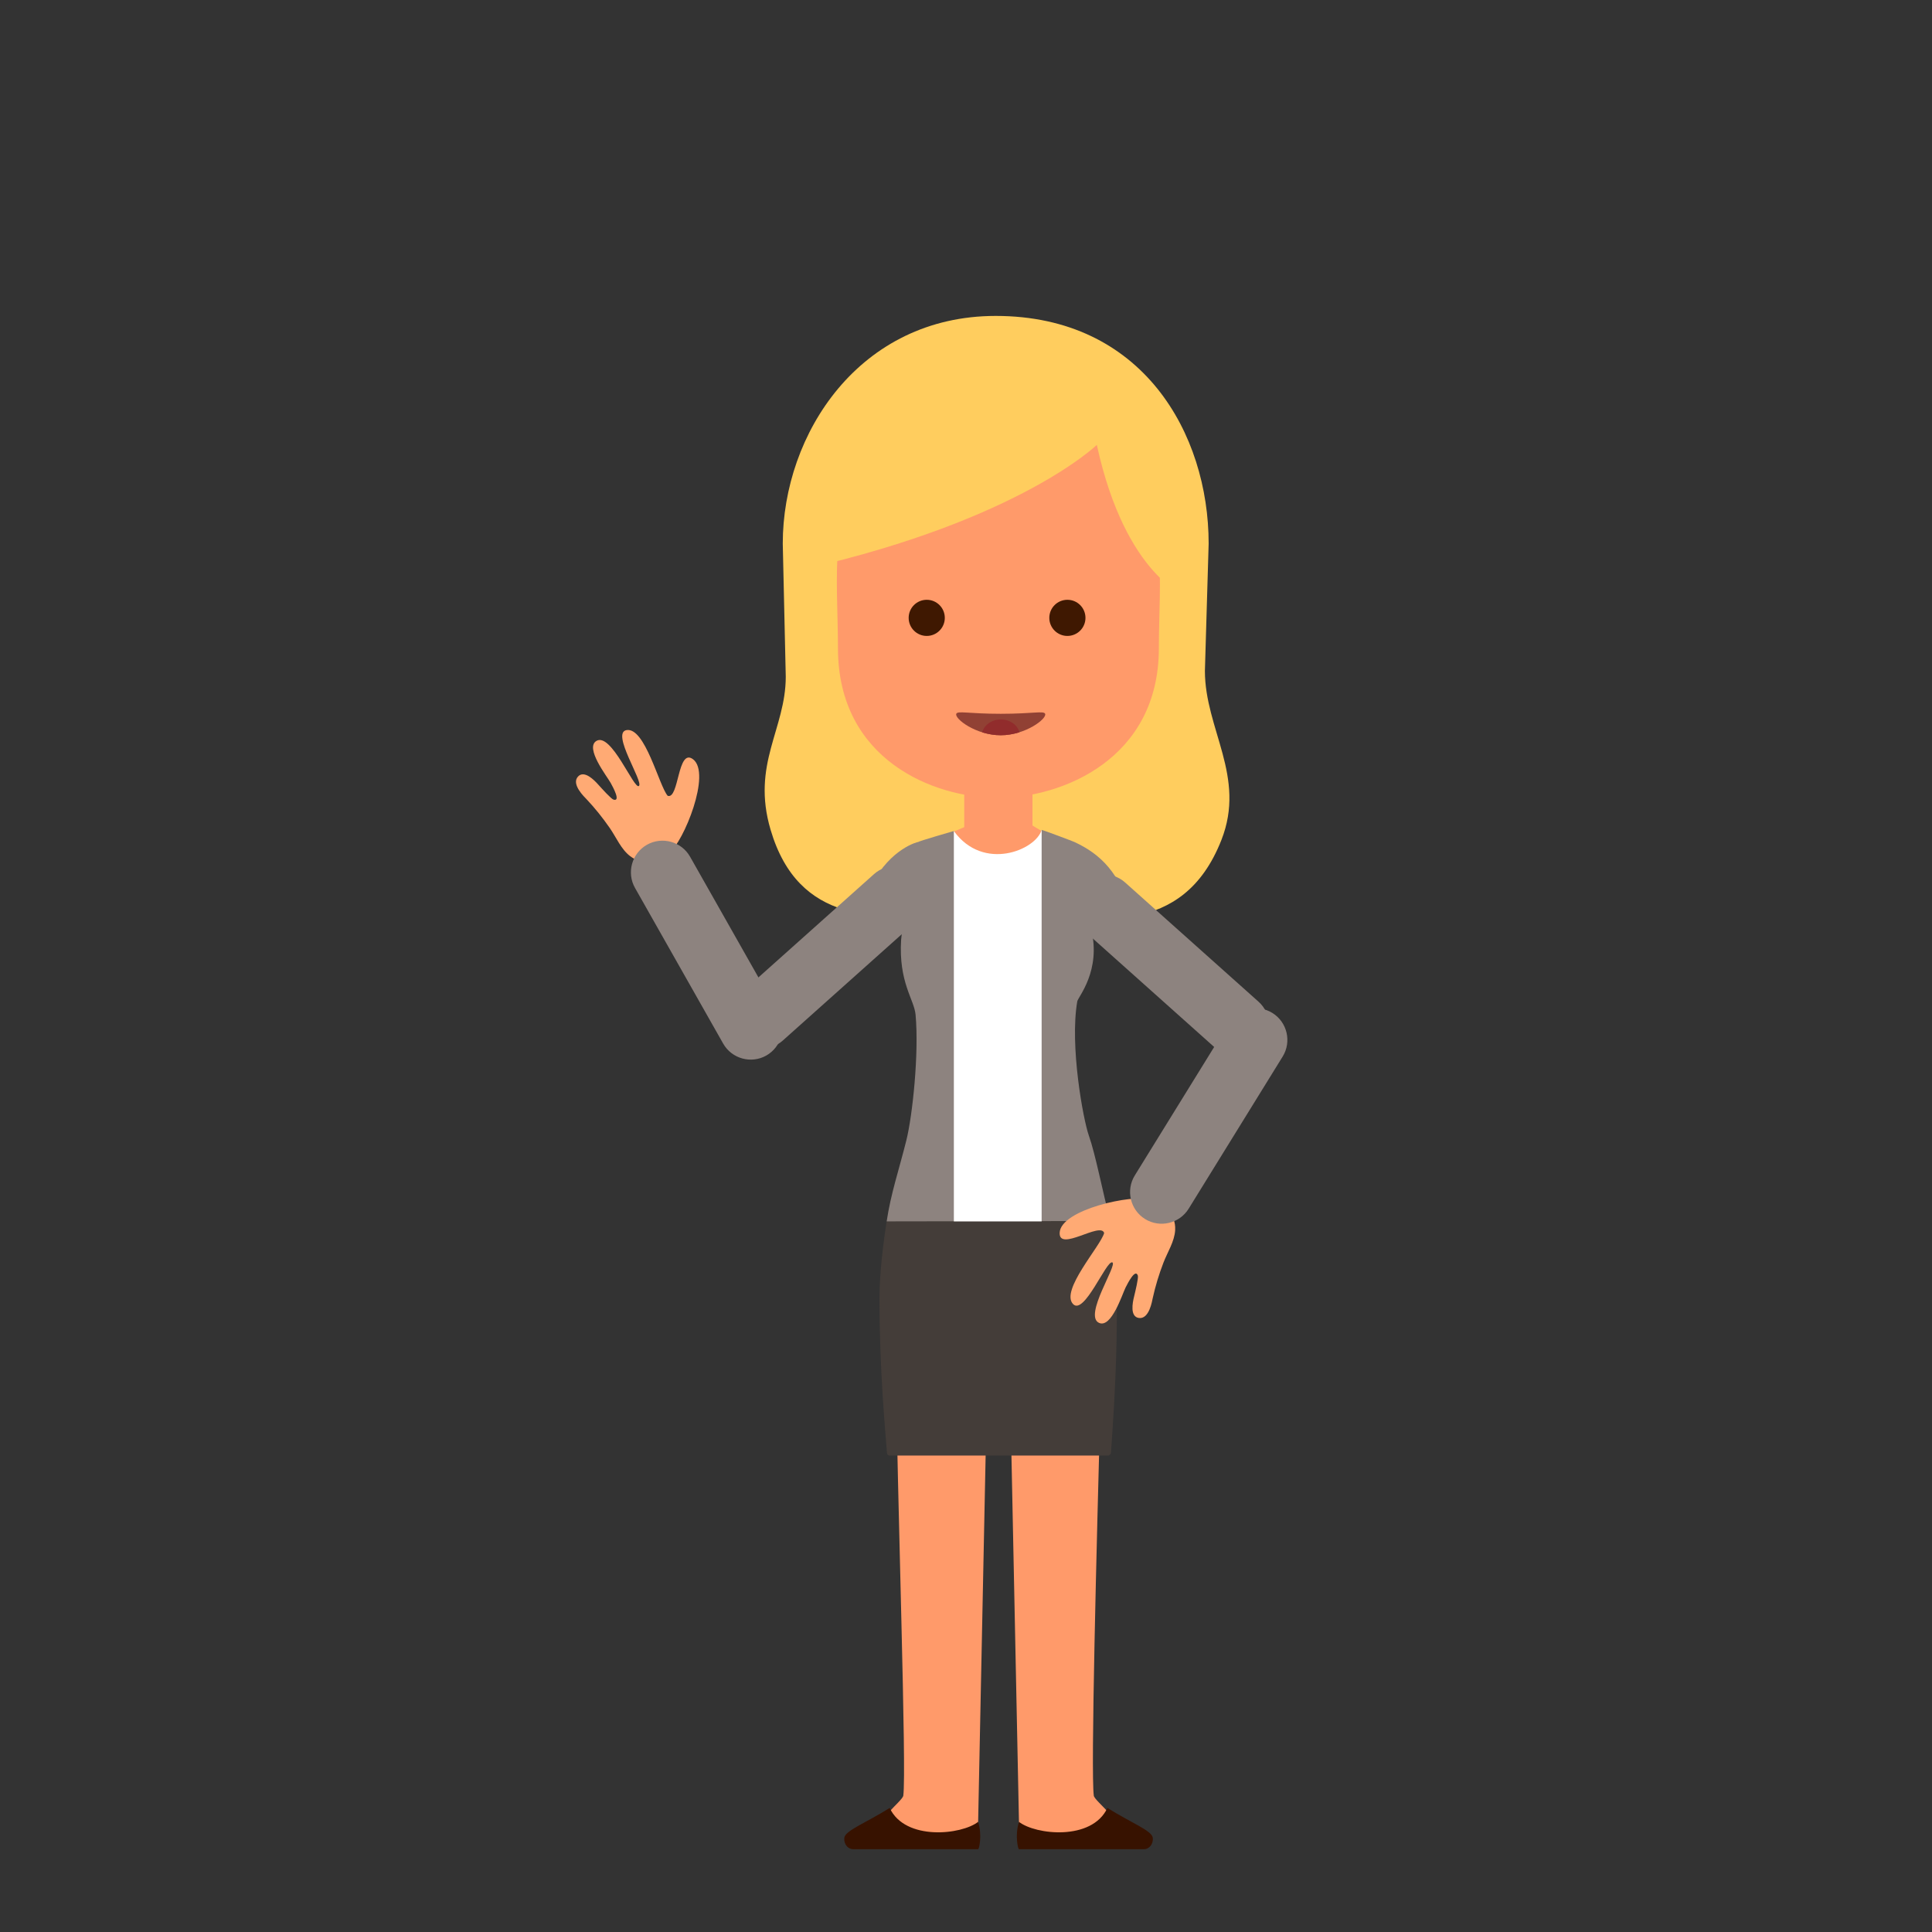 <?xml version="1.0" encoding="utf-8"?>
<!-- Generator: Adobe Illustrator 24.0.0, SVG Export Plug-In . SVG Version: 6.00 Build 0)  -->
<svg version="1.1" id="w2pose4Svg" xmlns="http://www.w3.org/2000/svg" xmlns:xlink="http://www.w3.org/1999/xlink" x="0px" y="0px"
	 viewBox="0 0 1400 1400" enable-background="new 0 0 1400 1400" xml:space="preserve">
<rect x="0" y="0" width="1400" height="1400" fill="#333333" stroke="none"/>
<g id="gHead">
	<path id="gHair" fill="#FFCD5E" d="M873.12,486.15c0,42.25,30.07,76.45,11.96,122.53c-28.23,71.84-91.84,56.11-138.93,56.11h-61.71
		c-48.41,0-105.59,5.75-126.04-63.49c-14.09-47.71,10.99-72.89,10.99-110.97l-2.17-96.43c0-79.61,55.67-164.97,154.3-164.97l0,0
		c106.5,0,154.31,85.36,154.31,164.97L873.12,486.15z"/>
	<path fill="#FF9A6A" d="M813.68,320.44c-19.2-28.47-39.61-49.46-72.63-50.82c0,0-0.64-0.03-1.7-0.07l0.03-1.33
		c0,0-8.01,0.33-16.26,0.67c-8.27-0.34-16.27-0.67-16.27-0.67l0.03,1.33c-1.06,0.04-1.71,0.07-1.71,0.07
		c-33.01,1.36-52.6,22.94-72.62,50.82c-33.14,46.15-25.33,99.94-25.33,149.28c0,81,69.51,108.48,115.89,108.48
		c46.37,0,116.64-28.06,116.64-108.48C839.76,420.6,847.53,370.65,813.68,320.44z"/>
	<rect x="698.73" y="565.06" fill="#FF9A6A" width="49.44" height="68.85"/>
	<path fill="#FFCD5E" d="M794.8,322.38c0,0-55.61,54.09-210.09,89.56c0,0-0.98-131.08,74.17-152.68
		c132.42-38.07,156.01,14.64,156.01,14.64s59.23,26.85,46.03,158.97C860.91,432.87,815.81,418.54,794.8,322.38z"/>
	<g id="gEyesz">
		<g id="gMouse">
			<defs>
				<path id="SVGID_1_" d="M757.34,517.24c1.46,3.54-14.27,15.55-32.19,15.55c-17.93,0-33.66-12.01-32.19-15.55
					c0.96-2.33,8.95,0,32.19,0C748.39,517.24,756.38,514.91,757.34,517.24z"/>
			</defs>
			<clipPath id="SVGID_2_">
				<use xlink:href="#SVGID_1_"  overflow="visible"/>
			</clipPath>
			<path clip-path="url(#SVGID_2_)" fill="#914134" d="M757.34,517.24c1.46,3.54-14.27,15.55-32.19,15.55
				c-17.93,0-33.66-12.01-32.19-15.55c0.96-2.33,8.95,0,32.19,0C748.39,517.24,756.38,514.91,757.34,517.24z"/>
			<ellipse clip-path="url(#SVGID_2_)" fill="#912C2C" cx="725.26" cy="533.55" rx="13.91" ry="12.21"/>
		</g>
		<g id="gEyes">
			<path fill="#3F1801" d="M684.64,447.73c0,7.22-5.86,13.09-13.09,13.09c-7.23,0-13.1-5.87-13.1-13.09c0-7.24,5.87-13.1,13.1-13.1
				C678.78,434.63,684.64,440.49,684.64,447.73z"/>
			<path fill="#3F1801" d="M786.57,447.73c0,7.22-5.86,13.09-13.1,13.09c-7.23,0-13.1-5.87-13.1-13.09c0-7.24,5.87-13.1,13.1-13.1
				C780.72,434.63,786.57,440.49,786.57,447.73z"/>
		</g>
	</g>
</g>
	<g>
	<g>
		<path fill="#FF9A6A" d="M648.75,971.37c1.69,124.08,8.26,310.69,5.82,329.81c-0.53,4.12-23.71,20.58-15.28,26.81
			c14.07,10.43,68.24,14.34,69.23,5.45l5.99-292.34C692.18,1017.4,672.46,992.17,648.75,971.37z"/>
		<path fill="#FF9A6A" d="M738.65,1333.45c1,8.88,55.17,4.98,69.23-5.45c8.43-6.24-14.75-22.69-15.28-26.81
			c-2.24-17.52,1.9-175.65,5.15-297.46c-21.85,3.48-43.7,10.27-65.55,15.21L738.65,1333.45z"/>
		<path fill="#371200" d="M802.47,1310.12c16.8,10.55,32.36,16.43,32.87,21.61c0.49,4.99-2.98,8.26-6.23,8.26l-90.73,0
			c-0.7,0-3.07-9.98,0-19.82C750.27,1329.55,791.2,1334.18,802.47,1310.12z"/>
		<path fill="#443D39" d="M809.22,937.47c-0.21-17.54-1.6-34.1-4.25-50.12c-1.25-7.62-13.15-15.12-14.97-22.53
			c-0.21-0.85-0.91-1.44-1.73-1.44H654.9c-0.81,0-1.52,0.59-1.73,1.45c-1.82,7.5-8.99,10.3-10.26,17.86
			c-2.73,16.31-5.62,40.42-5.62,57.64c-0.01,53.39,4.42,98.79,5.47,112.62c0.07,0.99,0.82,1.77,1.75,1.79h158.72
			c0,0,1.72-0.78,1.79-1.79C808.99,998.57,809.56,965.45,809.22,937.47z"/>
		<path fill="#371200" d="M644.7,1310.12c-16.8,10.55-32.36,16.43-32.87,21.61c-0.49,4.99,2.98,8.26,6.23,8.26l90.73,0
			c0.7,0,3.07-9.98,0-19.82C696.9,1329.55,655.97,1334.18,644.7,1310.12z"/>
	</g>
		<path fill="#FF9A6A" d="M780.29,707.03c3.29-4.88,4.89-9.34,5.58-13.31c-0.02-1.12-0.04-2.23-0.07-3.36
		c-1.21-5.12-2.43-10.16-3.68-15.07c0,0,2.33,2.97,3.52,8c-0.44-25.01-5.89-46.41,11.84-53.4c-8.76-12.37-30.47-18.91-56.97-36.59
		c-7.79-2.81-11.81,6.29-17.06,7.93c-5.26-1.64-16.96-4.66-24.73-1.84c-10.08,4.54-32.49,12.37-39.4,15.76
		c11.73,38.49,25.2,68.29,13.35,104.2c6.13,16.2,6.48,41.12,3.59,68.95c-0.92,8.93-3.43,17.26-6.7,25.83
		c34.87-2.69,69.83-6.04,104.73-8.84c-1.76-5.48-3.07-11.05-3.69-16.99C766.86,751.9,771.33,720.42,780.29,707.03z"/>
		<g>
		<path fill="#8D837F" d="M780.63,725.63c0.55-3.18,17.5-22.16,10.06-52.43c9.54-4.6,18.08-8.48,28.99-11.06
			c-8.03-29.53-22.2-43.25-41.08-51.98c0.01-0.13-23.64-9.04-23.79-8.76c0.14-0.28-6.64,90.63-31.36,90.63
			c-18.7,0-32.25-89.85-32.25-89.85s-25.85,7.45-25.8,7.96c-0.04-0.25-19.95,4.64-33.44,30.51c-0.65,1.25-0.1,7.28-1.35,9.2
			c9.56,7.17,18.14,13.8,22.98,25.69c0.01-0.01-0.61,5.34-0.6,5.33c-1.94,31,9.47,43.38,10.47,54.4c2.55,28.14-2.21,73.1-6.71,91.16
			c-5.08,20.4-11.42,39.14-14.22,58.62l162.02-0.27c-5.81-22.38-10.75-48.38-15.51-61.83C784.9,811.26,775.08,757.86,780.63,725.63z
			"/>
			<path fill="#FFFFFF" d="M754.81,601.41c-4.22,14.57-42.2,30.4-63.61,0.79v282.87h63.61V601.41z"/>
	</g>
</g>
	<g id="gHL">
	<g id="gHLp">
		<path fill="#FFAA74" d="M767.87,893.27c-0.66,14.18,29.84-8.24,32.24,0.24c-2.58,9.48-32.03,41.73-22.49,51.5
			c8.08,8.27,23.94-31.6,28.35-30.25c4.35,1.24-21.15,38.81-9.49,43.88c8.97,3.91,16.78-20.93,19.17-25.68
			c1.68-3.32,7.1-13.94,8.87-8.62c0.57,1.7-1.79,11.35-2.8,15.53c-0.99,4.06-3.05,14.22,3.53,15.18c7.5,1.1,9.61-12.36,10.03-14.23
			c1.97-8.98,4.56-17.39,7.78-25.81c2.93-7.64,8.08-15.4,8.51-23.69c0.61-11.42-8-18.7-18.11-22.06
			C821.15,865.17,768.66,876.4,767.87,893.27z"/>
		<path fill="#8D837F" d="M861.33,875.9l68.15-110.3c6.63-10.73,3.28-24.94-7.46-31.57v0c-10.73-6.63-24.94-3.28-31.57,7.46
			l-68.15,110.3c-6.63,10.73-3.28,24.94,7.46,31.57h0C840.49,889.99,854.69,886.63,861.33,875.9z"/>
	</g>
		<path fill="#8D837F" d="M784.76,673.71l96.68,86.4c9.41,8.41,23.98,7.59,32.39-1.82v0c8.41-9.41,7.59-23.98-1.82-32.39l-96.68-86.4
		c-9.41-8.41-23.98-7.59-32.39,1.82h0C774.53,650.73,775.35,665.31,784.76,673.71z"/>
</g>
	<g id="gHR">
	<g id="gHRp">
		<path fill="#FFAA74" d="M502.2,550.19c-11.34-8.54-10.02,29.28-18.37,26.49c-6.38-7.48-16.4-49.98-29.86-47.61
			c-11.38,2.01,12.6,37.59,9,40.47c-3.48,2.89-20.12-39.35-30.89-32.58c-8.29,5.21,7.83,25.66,10.4,30.31
			c1.8,3.26,7.51,13.72,2.12,12.18c-1.72-0.49-8.36-7.88-11.24-11.07c-2.79-3.11-10.03-10.54-14.52-5.65
			c-5.13,5.58,4.79,14.91,6.1,16.31c6.31,6.69,11.79,13.57,16.93,20.98c4.66,6.72,8.16,15.36,14.77,20.39
			c9.09,6.94,19.96,3.94,28.43-2.52C495.37,610.04,515.69,560.36,502.2,550.19z"/>
		<path fill="#8D837F" d="M500.05,620.8l63.9,112.82c6.22,10.98,2.32,25.04-8.65,31.26l0,0c-10.98,6.22-25.04,2.32-31.26-8.65
			l-63.9-112.82c-6.22-10.98-2.32-25.04,8.65-31.26h0C479.77,605.93,493.84,609.82,500.05,620.8z"/>
	</g>
		<path fill="#8D837F" d="M663.92,667.62l-96.68,86.4c-9.41,8.41-23.98,7.59-32.39-1.82h0c-8.41-9.41-7.59-23.98,1.82-32.39
		l96.68-86.4c9.41-8.41,23.98-7.59,32.39,1.82l0,0C674.15,644.64,673.33,659.21,663.92,667.62z"/>
</g>
	<style>


		#w2pose4Svg #gEyes{
			transform-box: fill-box;
			-webkit-transform-origin: 50% 50%;
			-ms-transform-origin: 50% 50%;
			transform-origin: 50% 50%;
			-webkit-animation: animPos4eye1 3s infinite ease-in-out;
			animation: animPos4eye1 3s infinite ease-in-out;
		}

		@-webkit-keyframes animPos4eye1  {
			0%{-webkit-transform: scaleY(1);transform: scaleY(1);}
			5%{-webkit-transform: scaleY(0.1);transform: scaleY(0.1);}
			10%{-webkit-transform: scaleY(1);transform: scaleY(1);}
			60%{-webkit-transform: scaleY(1);transform: scaleY(1);}
			65%{-webkit-transform: scaleY(0.1);transform: scaleY(0.1);}
			70%{-webkit-transform: scaleY(1);transform: scaleY(1);}
			75%{-webkit-transform: scaleY(0.1);transform: scaleY(0.1);}
			80%{-webkit-transform: scaleY(1);transform: scaleY(1);}
			100%{-webkit-transform: scaleY(1);transform: scaleY(1);}
		}

		@keyframes animPos4eye1  {
			0%{-webkit-transform: scaleY(1);transform: scaleY(1);}
			5%{-webkit-transform: scaleY(0.1);transform: scaleY(0.1);}
			10%{-webkit-transform: scaleY(1);transform: scaleY(1);}
			60%{-webkit-transform: scaleY(1);transform: scaleY(1);}
			65%{-webkit-transform: scaleY(0.1);transform: scaleY(0.1);}
			70%{-webkit-transform: scaleY(1);transform: scaleY(1);}
			75%{-webkit-transform: scaleY(0.1);transform: scaleY(0.1);}
			80%{-webkit-transform: scaleY(1);transform: scaleY(1);}
			100%{-webkit-transform: scaleY(1);transform: scaleY(1);}
		}

		/************************/

		#w2pose4Svg #gEyesz{
			transform-box: fill-box;
			-webkit-transform-origin: 50% 50%;
			-ms-transform-origin: 50% 50%;
			transform-origin: 50% 50%;
			-webkit-animation: animPos4eye2 5s infinite ease-in-out;
			animation: animPos4eye2 5s infinite ease-in-out;
		}

		@-webkit-keyframes animPos4eye2{
			0%,20%{-webkit-transform: translateX(0px);transform: translateX(0px);}
			40%{-webkit-transform: translateX(-5px);transform: translateX(-5px);}
			50%{-webkit-transform: translateX(-5px);transform: translateX(-5px);}
			70%{-webkit-transform: translateX(5px);transform: translateX(5px);}
			80%{-webkit-transform: translateX(5px);transform: translateX(5px);}
			100%{-webkit-transform: translateX(0px);transform: translateX(0px);}
		}

		@keyframes animPos4eye2{
			0%,20%{-webkit-transform: translateX(0px);transform: translateX(0px);}
			40%{-webkit-transform: translateX(-5px);transform: translateX(-5px);}
			50%{-webkit-transform: translateX(-5px);transform: translateX(-5px);}
			70%{-webkit-transform: translateX(5px);transform: translateX(5px);}
			80%{-webkit-transform: translateX(5px);transform: translateX(5px);}
			100%{-webkit-transform: translateX(0px);transform: translateX(0px);}
		}

		/************************/

		#w2pose4Svg #gHRp{
			transform-box: fill-box;
			-webkit-transform-origin: 90% 90%;
			-ms-transform-origin: 90% 90%;
			transform-origin: 90% 90%;
			-webkit-animation: animPos4gHRp1 2s infinite ease-in-out;
			animation: animPos4gHRp1 2s infinite ease-in-out;
		}

		@-webkit-keyframes animPos4gHRp1{
			0%{-webkit-transform: rotate(0deg);transform: rotate(0deg);}
			20%{-webkit-transform: rotate(15deg);transform: rotate(15deg);}
			40%{-webkit-transform: rotate(0deg);transform: rotate(0deg);}
			60%{-webkit-transform: rotate(15deg);transform: rotate(15deg);}
			80%,100%{-webkit-transform: rotate(0deg);transform: rotate(0deg);}
		}

		@keyframes animPos4gHRp1{
			0%{-webkit-transform: rotate(0deg);transform: rotate(0deg);}
			20%{-webkit-transform: rotate(15deg);transform: rotate(15deg);}
			40%{-webkit-transform: rotate(0deg);transform: rotate(0deg);}
			60%{-webkit-transform: rotate(15deg);transform: rotate(15deg);}
			80%,100%{-webkit-transform: rotate(0deg);transform: rotate(0deg);}
		}

		/************************/

		#w2pose4Svg #gMouse{
			transform-box: fill-box;
			-webkit-transform-origin: 50% 50%;
			-ms-transform-origin: 50% 50%;
			transform-origin: 50% 50%;
			-webkit-animation: animPos4gMouse 2s infinite ease-in-out;
			animation: animPos4gMouse 2s infinite ease-in-out;
		}

		@-webkit-keyframes animPos4gMouse{
			0%{-webkit-transform: scaleY(1);transform: scaleY(1);}
			30%{-webkit-transform: scaleY(0.5);transform: scaleY(0.5);}
			60%,100%{-webkit-transform: scaleY(1);transform: scaleY(1);}
		}

		@keyframes animPos4gMouse{
			0%{-webkit-transform: scaleY(1);transform: scaleY(1);}
			30%{-webkit-transform: scaleY(0.5);transform: scaleY(0.5);}
			60%,100%{-webkit-transform: scaleY(1);transform: scaleY(1);}
		}

		/************************/

		#w2pose4Svg #gHair{
			transform-box: fill-box;
			-webkit-transform-origin: 50% 25%;
			-ms-transform-origin: 50% 25%;
			transform-origin: 50% 25%;
			-webkit-animation: animPos4gHair1 2.5s infinite alternate ease-in-out;
			animation: animPos4gHair1 2.5s infinite alternate ease-in-out;
		}

		@-webkit-keyframes animPos4gHair1{
			0%{-webkit-transform: rotate(0deg);transform: rotate(0deg);}
			100%{-webkit-transform: rotate(5deg);transform: rotate(5deg);}
		}

		@keyframes animPos4gHair1{
			0%{-webkit-transform: rotate(0deg);transform: rotate(0deg);}
			100%{-webkit-transform: rotate(5deg);transform: rotate(5deg);}
		}

	</style>
</svg>
